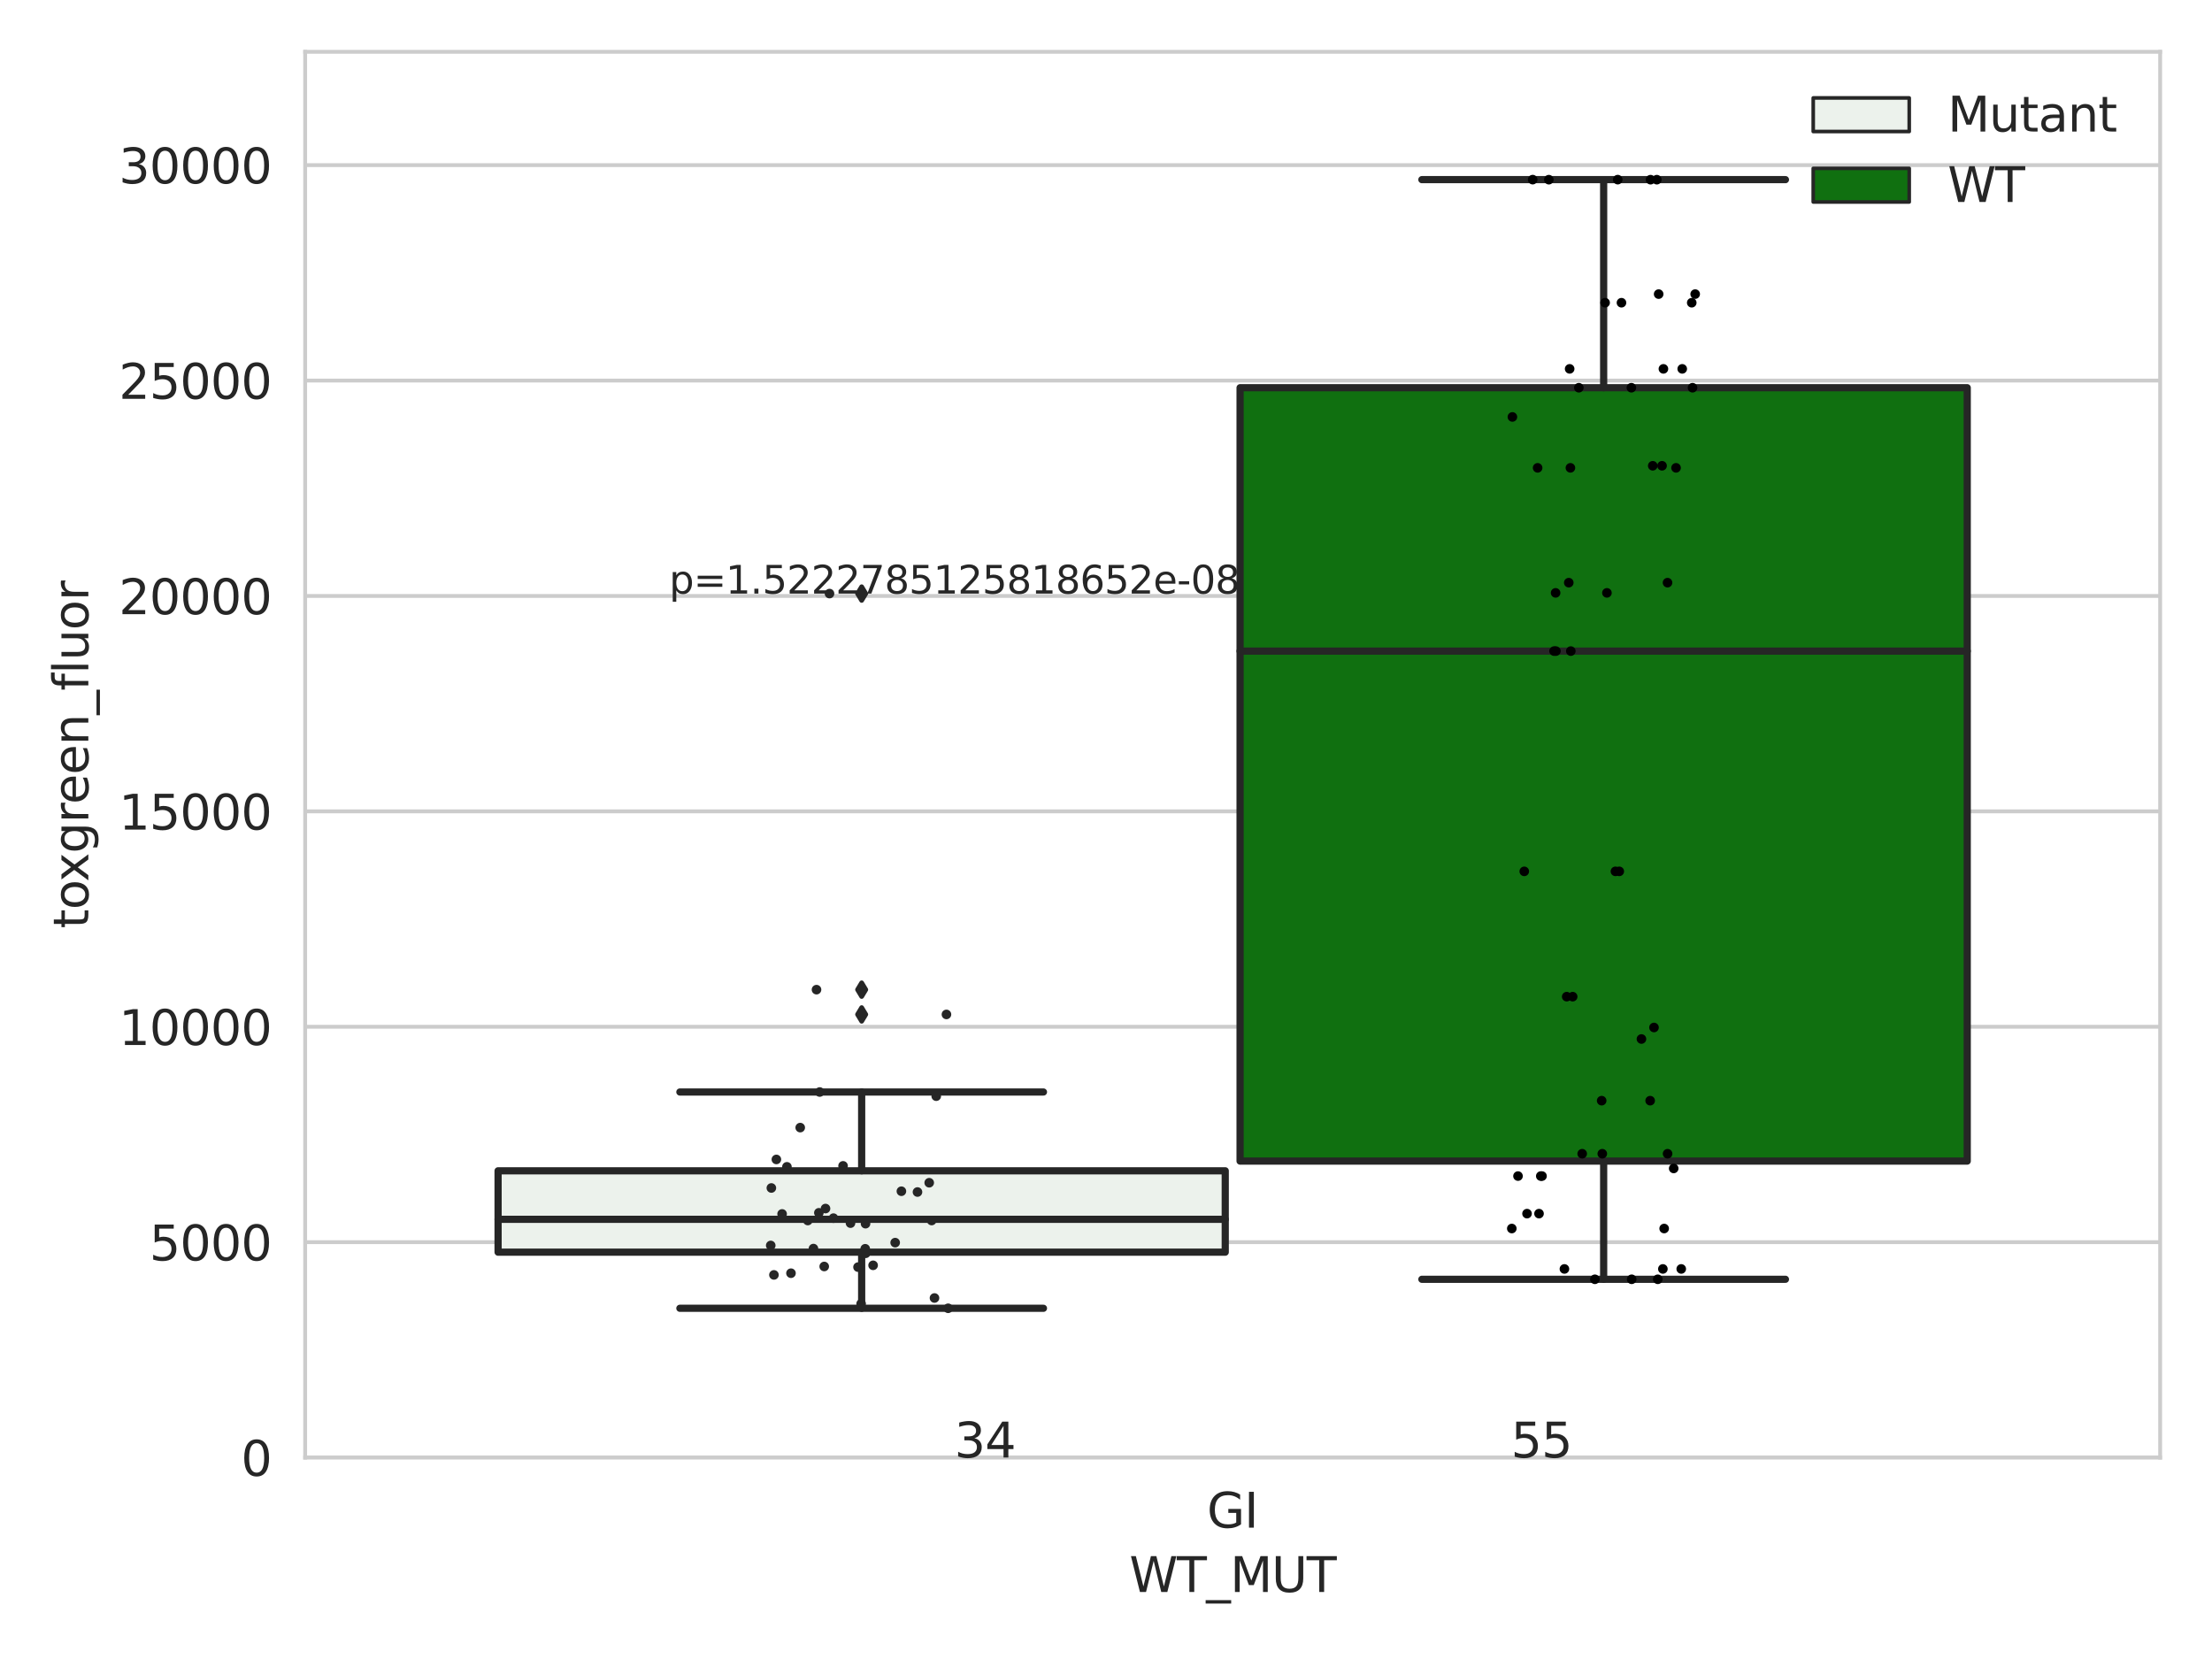 <?xml version="1.0" encoding="utf-8" standalone="no"?>
<!DOCTYPE svg PUBLIC "-//W3C//DTD SVG 1.1//EN"
  "http://www.w3.org/Graphics/SVG/1.1/DTD/svg11.dtd">
<svg xmlns:xlink="http://www.w3.org/1999/xlink" width="460.8pt" height="345.6pt" viewBox="0 0 460.8 345.6" xmlns="http://www.w3.org/2000/svg" version="1.1">
 <defs>
  <style type="text/css">*{stroke-linejoin: round; stroke-linecap: butt}</style>
 </defs>
 <g id="figure_1">
  <g id="patch_1">
   <path d="M 0 345.6 
L 460.8 345.6 
L 460.8 0 
L 0 0 
z
" style="fill: #ffffff"/>
  </g>
  <g id="axes_1">
   <g id="patch_2">
    <path d="M 63.571 303.64 
L 450 303.64 
L 450 10.8 
L 63.571 10.8 
z
" style="fill: #ffffff"/>
   </g>
   <g id="matplotlib.axis_1">
    <g id="xtick_1">
     <g id="text_1">
      <!-- GI -->
      <g style="fill: #262626" transform="translate(251.436 318.238)scale(0.1 -0.1)">
       <defs>
        <path id="DejaVuSans-47" d="M 3809 666 
L 3809 1919 
L 2778 1919 
L 2778 2438 
L 4434 2438 
L 4434 434 
Q 4069 175 3628 42 
Q 3188 -91 2688 -91 
Q 1594 -91 976 548 
Q 359 1188 359 2328 
Q 359 3472 976 4111 
Q 1594 4750 2688 4750 
Q 3144 4750 3555 4637 
Q 3966 4525 4313 4306 
L 4313 3634 
Q 3963 3931 3569 4081 
Q 3175 4231 2741 4231 
Q 1884 4231 1454 3753 
Q 1025 3275 1025 2328 
Q 1025 1384 1454 906 
Q 1884 428 2741 428 
Q 3075 428 3337 486 
Q 3600 544 3809 666 
z
" transform="scale(0.016)"/>
        <path id="DejaVuSans-49" d="M 628 4666 
L 1259 4666 
L 1259 0 
L 628 0 
L 628 4666 
z
" transform="scale(0.016)"/>
       </defs>
       <use xlink:href="#DejaVuSans-47"/>
       <use xlink:href="#DejaVuSans-49" x="77.49"/>
      </g>
     </g>
    </g>
    <g id="text_2">
     <!-- WT_MUT -->
     <g style="fill: #262626" transform="translate(235.261 331.638)scale(0.1 -0.1)">
      <defs>
       <path id="DejaVuSans-57" d="M 213 4666 
L 850 4666 
L 1831 722 
L 2809 4666 
L 3519 4666 
L 4500 722 
L 5478 4666 
L 6119 4666 
L 4947 0 
L 4153 0 
L 3169 4050 
L 2175 0 
L 1381 0 
L 213 4666 
z
" transform="scale(0.016)"/>
       <path id="DejaVuSans-54" d="M -19 4666 
L 3928 4666 
L 3928 4134 
L 2272 4134 
L 2272 0 
L 1638 0 
L 1638 4134 
L -19 4134 
L -19 4666 
z
" transform="scale(0.016)"/>
       <path id="DejaVuSans-5f" d="M 3263 -1063 
L 3263 -1509 
L -63 -1509 
L -63 -1063 
L 3263 -1063 
z
" transform="scale(0.016)"/>
       <path id="DejaVuSans-4d" d="M 628 4666 
L 1569 4666 
L 2759 1491 
L 3956 4666 
L 4897 4666 
L 4897 0 
L 4281 0 
L 4281 4097 
L 3078 897 
L 2444 897 
L 1241 4097 
L 1241 0 
L 628 0 
L 628 4666 
z
" transform="scale(0.016)"/>
       <path id="DejaVuSans-55" d="M 556 4666 
L 1191 4666 
L 1191 1831 
Q 1191 1081 1462 751 
Q 1734 422 2344 422 
Q 2950 422 3222 751 
Q 3494 1081 3494 1831 
L 3494 4666 
L 4128 4666 
L 4128 1753 
Q 4128 841 3676 375 
Q 3225 -91 2344 -91 
Q 1459 -91 1007 375 
Q 556 841 556 1753 
L 556 4666 
z
" transform="scale(0.016)"/>
      </defs>
      <use xlink:href="#DejaVuSans-57"/>
      <use xlink:href="#DejaVuSans-54" x="98.877"/>
      <use xlink:href="#DejaVuSans-5f" x="159.961"/>
      <use xlink:href="#DejaVuSans-4d" x="209.961"/>
      <use xlink:href="#DejaVuSans-55" x="296.24"/>
      <use xlink:href="#DejaVuSans-54" x="369.434"/>
     </g>
    </g>
   </g>
   <g id="matplotlib.axis_2">
    <g id="ytick_1">
     <g id="line2d_1">
      <path d="M 63.571 303.64 
L 450 303.64 
" clip-path="url(#pf12d67ae99)" style="fill: none; stroke: #cccccc; stroke-width: 0.8; stroke-linecap: round"/>
     </g>
     <g id="text_3">
      <!-- 0 -->
      <g style="fill: #262626" transform="translate(50.209 307.439)scale(0.1 -0.1)">
       <defs>
        <path id="DejaVuSans-30" d="M 2034 4250 
Q 1547 4250 1301 3770 
Q 1056 3291 1056 2328 
Q 1056 1369 1301 889 
Q 1547 409 2034 409 
Q 2525 409 2770 889 
Q 3016 1369 3016 2328 
Q 3016 3291 2770 3770 
Q 2525 4250 2034 4250 
z
M 2034 4750 
Q 2819 4750 3233 4129 
Q 3647 3509 3647 2328 
Q 3647 1150 3233 529 
Q 2819 -91 2034 -91 
Q 1250 -91 836 529 
Q 422 1150 422 2328 
Q 422 3509 836 4129 
Q 1250 4750 2034 4750 
z
" transform="scale(0.016)"/>
       </defs>
       <use xlink:href="#DejaVuSans-30"/>
      </g>
     </g>
    </g>
    <g id="ytick_2">
     <g id="line2d_2">
      <path d="M 63.571 258.767 
L 450 258.767 
" clip-path="url(#pf12d67ae99)" style="fill: none; stroke: #cccccc; stroke-width: 0.8; stroke-linecap: round"/>
     </g>
     <g id="text_4">
      <!-- 5000 -->
      <g style="fill: #262626" transform="translate(31.121 262.566)scale(0.1 -0.1)">
       <defs>
        <path id="DejaVuSans-35" d="M 691 4666 
L 3169 4666 
L 3169 4134 
L 1269 4134 
L 1269 2991 
Q 1406 3038 1543 3061 
Q 1681 3084 1819 3084 
Q 2600 3084 3056 2656 
Q 3513 2228 3513 1497 
Q 3513 744 3044 326 
Q 2575 -91 1722 -91 
Q 1428 -91 1123 -41 
Q 819 9 494 109 
L 494 744 
Q 775 591 1075 516 
Q 1375 441 1709 441 
Q 2250 441 2565 725 
Q 2881 1009 2881 1497 
Q 2881 1984 2565 2268 
Q 2250 2553 1709 2553 
Q 1456 2553 1204 2497 
Q 953 2441 691 2322 
L 691 4666 
z
" transform="scale(0.016)"/>
       </defs>
       <use xlink:href="#DejaVuSans-35"/>
       <use xlink:href="#DejaVuSans-30" x="63.623"/>
       <use xlink:href="#DejaVuSans-30" x="127.246"/>
       <use xlink:href="#DejaVuSans-30" x="190.869"/>
      </g>
     </g>
    </g>
    <g id="ytick_3">
     <g id="line2d_3">
      <path d="M 63.571 213.894 
L 450 213.894 
" clip-path="url(#pf12d67ae99)" style="fill: none; stroke: #cccccc; stroke-width: 0.8; stroke-linecap: round"/>
     </g>
     <g id="text_5">
      <!-- 10000 -->
      <g style="fill: #262626" transform="translate(24.759 217.694)scale(0.1 -0.1)">
       <defs>
        <path id="DejaVuSans-31" d="M 794 531 
L 1825 531 
L 1825 4091 
L 703 3866 
L 703 4441 
L 1819 4666 
L 2450 4666 
L 2450 531 
L 3481 531 
L 3481 0 
L 794 0 
L 794 531 
z
" transform="scale(0.016)"/>
       </defs>
       <use xlink:href="#DejaVuSans-31"/>
       <use xlink:href="#DejaVuSans-30" x="63.623"/>
       <use xlink:href="#DejaVuSans-30" x="127.246"/>
       <use xlink:href="#DejaVuSans-30" x="190.869"/>
       <use xlink:href="#DejaVuSans-30" x="254.492"/>
      </g>
     </g>
    </g>
    <g id="ytick_4">
     <g id="line2d_4">
      <path d="M 63.571 169.021 
L 450 169.021 
" clip-path="url(#pf12d67ae99)" style="fill: none; stroke: #cccccc; stroke-width: 0.8; stroke-linecap: round"/>
     </g>
     <g id="text_6">
      <!-- 15000 -->
      <g style="fill: #262626" transform="translate(24.759 172.821)scale(0.1 -0.1)">
       <use xlink:href="#DejaVuSans-31"/>
       <use xlink:href="#DejaVuSans-35" x="63.623"/>
       <use xlink:href="#DejaVuSans-30" x="127.246"/>
       <use xlink:href="#DejaVuSans-30" x="190.869"/>
       <use xlink:href="#DejaVuSans-30" x="254.492"/>
      </g>
     </g>
    </g>
    <g id="ytick_5">
     <g id="line2d_5">
      <path d="M 63.571 124.149 
L 450 124.149 
" clip-path="url(#pf12d67ae99)" style="fill: none; stroke: #cccccc; stroke-width: 0.8; stroke-linecap: round"/>
     </g>
     <g id="text_7">
      <!-- 20000 -->
      <g style="fill: #262626" transform="translate(24.759 127.948)scale(0.1 -0.1)">
       <defs>
        <path id="DejaVuSans-32" d="M 1228 531 
L 3431 531 
L 3431 0 
L 469 0 
L 469 531 
Q 828 903 1448 1529 
Q 2069 2156 2228 2338 
Q 2531 2678 2651 2914 
Q 2772 3150 2772 3378 
Q 2772 3750 2511 3984 
Q 2250 4219 1831 4219 
Q 1534 4219 1204 4116 
Q 875 4013 500 3803 
L 500 4441 
Q 881 4594 1212 4672 
Q 1544 4750 1819 4750 
Q 2544 4750 2975 4387 
Q 3406 4025 3406 3419 
Q 3406 3131 3298 2873 
Q 3191 2616 2906 2266 
Q 2828 2175 2409 1742 
Q 1991 1309 1228 531 
z
" transform="scale(0.016)"/>
       </defs>
       <use xlink:href="#DejaVuSans-32"/>
       <use xlink:href="#DejaVuSans-30" x="63.623"/>
       <use xlink:href="#DejaVuSans-30" x="127.246"/>
       <use xlink:href="#DejaVuSans-30" x="190.869"/>
       <use xlink:href="#DejaVuSans-30" x="254.492"/>
      </g>
     </g>
    </g>
    <g id="ytick_6">
     <g id="line2d_6">
      <path d="M 63.571 79.276 
L 450 79.276 
" clip-path="url(#pf12d67ae99)" style="fill: none; stroke: #cccccc; stroke-width: 0.8; stroke-linecap: round"/>
     </g>
     <g id="text_8">
      <!-- 25000 -->
      <g style="fill: #262626" transform="translate(24.759 83.075)scale(0.1 -0.1)">
       <use xlink:href="#DejaVuSans-32"/>
       <use xlink:href="#DejaVuSans-35" x="63.623"/>
       <use xlink:href="#DejaVuSans-30" x="127.246"/>
       <use xlink:href="#DejaVuSans-30" x="190.869"/>
       <use xlink:href="#DejaVuSans-30" x="254.492"/>
      </g>
     </g>
    </g>
    <g id="ytick_7">
     <g id="line2d_7">
      <path d="M 63.571 34.403 
L 450 34.403 
" clip-path="url(#pf12d67ae99)" style="fill: none; stroke: #cccccc; stroke-width: 0.8; stroke-linecap: round"/>
     </g>
     <g id="text_9">
      <!-- 30000 -->
      <g style="fill: #262626" transform="translate(24.759 38.202)scale(0.1 -0.1)">
       <defs>
        <path id="DejaVuSans-33" d="M 2597 2516 
Q 3050 2419 3304 2112 
Q 3559 1806 3559 1356 
Q 3559 666 3084 287 
Q 2609 -91 1734 -91 
Q 1441 -91 1130 -33 
Q 819 25 488 141 
L 488 750 
Q 750 597 1062 519 
Q 1375 441 1716 441 
Q 2309 441 2620 675 
Q 2931 909 2931 1356 
Q 2931 1769 2642 2001 
Q 2353 2234 1838 2234 
L 1294 2234 
L 1294 2753 
L 1863 2753 
Q 2328 2753 2575 2939 
Q 2822 3125 2822 3475 
Q 2822 3834 2567 4026 
Q 2313 4219 1838 4219 
Q 1578 4219 1281 4162 
Q 984 4106 628 3988 
L 628 4550 
Q 988 4650 1302 4700 
Q 1616 4750 1894 4750 
Q 2613 4750 3031 4423 
Q 3450 4097 3450 3541 
Q 3450 3153 3228 2886 
Q 3006 2619 2597 2516 
z
" transform="scale(0.016)"/>
       </defs>
       <use xlink:href="#DejaVuSans-33"/>
       <use xlink:href="#DejaVuSans-30" x="63.623"/>
       <use xlink:href="#DejaVuSans-30" x="127.246"/>
       <use xlink:href="#DejaVuSans-30" x="190.869"/>
       <use xlink:href="#DejaVuSans-30" x="254.492"/>
      </g>
     </g>
    </g>
    <g id="text_10">
     <!-- toxgreen_fluor -->
     <g style="fill: #262626" transform="translate(18.401 193.415)rotate(-90)scale(0.1 -0.1)">
      <defs>
       <path id="DejaVuSans-74" d="M 1172 4494 
L 1172 3500 
L 2356 3500 
L 2356 3053 
L 1172 3053 
L 1172 1153 
Q 1172 725 1289 603 
Q 1406 481 1766 481 
L 2356 481 
L 2356 0 
L 1766 0 
Q 1100 0 847 248 
Q 594 497 594 1153 
L 594 3053 
L 172 3053 
L 172 3500 
L 594 3500 
L 594 4494 
L 1172 4494 
z
" transform="scale(0.016)"/>
       <path id="DejaVuSans-6f" d="M 1959 3097 
Q 1497 3097 1228 2736 
Q 959 2375 959 1747 
Q 959 1119 1226 758 
Q 1494 397 1959 397 
Q 2419 397 2687 759 
Q 2956 1122 2956 1747 
Q 2956 2369 2687 2733 
Q 2419 3097 1959 3097 
z
M 1959 3584 
Q 2709 3584 3137 3096 
Q 3566 2609 3566 1747 
Q 3566 888 3137 398 
Q 2709 -91 1959 -91 
Q 1206 -91 779 398 
Q 353 888 353 1747 
Q 353 2609 779 3096 
Q 1206 3584 1959 3584 
z
" transform="scale(0.016)"/>
       <path id="DejaVuSans-78" d="M 3513 3500 
L 2247 1797 
L 3578 0 
L 2900 0 
L 1881 1375 
L 863 0 
L 184 0 
L 1544 1831 
L 300 3500 
L 978 3500 
L 1906 2253 
L 2834 3500 
L 3513 3500 
z
" transform="scale(0.016)"/>
       <path id="DejaVuSans-67" d="M 2906 1791 
Q 2906 2416 2648 2759 
Q 2391 3103 1925 3103 
Q 1463 3103 1205 2759 
Q 947 2416 947 1791 
Q 947 1169 1205 825 
Q 1463 481 1925 481 
Q 2391 481 2648 825 
Q 2906 1169 2906 1791 
z
M 3481 434 
Q 3481 -459 3084 -895 
Q 2688 -1331 1869 -1331 
Q 1566 -1331 1297 -1286 
Q 1028 -1241 775 -1147 
L 775 -588 
Q 1028 -725 1275 -790 
Q 1522 -856 1778 -856 
Q 2344 -856 2625 -561 
Q 2906 -266 2906 331 
L 2906 616 
Q 2728 306 2450 153 
Q 2172 0 1784 0 
Q 1141 0 747 490 
Q 353 981 353 1791 
Q 353 2603 747 3093 
Q 1141 3584 1784 3584 
Q 2172 3584 2450 3431 
Q 2728 3278 2906 2969 
L 2906 3500 
L 3481 3500 
L 3481 434 
z
" transform="scale(0.016)"/>
       <path id="DejaVuSans-72" d="M 2631 2963 
Q 2534 3019 2420 3045 
Q 2306 3072 2169 3072 
Q 1681 3072 1420 2755 
Q 1159 2438 1159 1844 
L 1159 0 
L 581 0 
L 581 3500 
L 1159 3500 
L 1159 2956 
Q 1341 3275 1631 3429 
Q 1922 3584 2338 3584 
Q 2397 3584 2469 3576 
Q 2541 3569 2628 3553 
L 2631 2963 
z
" transform="scale(0.016)"/>
       <path id="DejaVuSans-65" d="M 3597 1894 
L 3597 1613 
L 953 1613 
Q 991 1019 1311 708 
Q 1631 397 2203 397 
Q 2534 397 2845 478 
Q 3156 559 3463 722 
L 3463 178 
Q 3153 47 2828 -22 
Q 2503 -91 2169 -91 
Q 1331 -91 842 396 
Q 353 884 353 1716 
Q 353 2575 817 3079 
Q 1281 3584 2069 3584 
Q 2775 3584 3186 3129 
Q 3597 2675 3597 1894 
z
M 3022 2063 
Q 3016 2534 2758 2815 
Q 2500 3097 2075 3097 
Q 1594 3097 1305 2825 
Q 1016 2553 972 2059 
L 3022 2063 
z
" transform="scale(0.016)"/>
       <path id="DejaVuSans-6e" d="M 3513 2113 
L 3513 0 
L 2938 0 
L 2938 2094 
Q 2938 2591 2744 2837 
Q 2550 3084 2163 3084 
Q 1697 3084 1428 2787 
Q 1159 2491 1159 1978 
L 1159 0 
L 581 0 
L 581 3500 
L 1159 3500 
L 1159 2956 
Q 1366 3272 1645 3428 
Q 1925 3584 2291 3584 
Q 2894 3584 3203 3211 
Q 3513 2838 3513 2113 
z
" transform="scale(0.016)"/>
       <path id="DejaVuSans-66" d="M 2375 4863 
L 2375 4384 
L 1825 4384 
Q 1516 4384 1395 4259 
Q 1275 4134 1275 3809 
L 1275 3500 
L 2222 3500 
L 2222 3053 
L 1275 3053 
L 1275 0 
L 697 0 
L 697 3053 
L 147 3053 
L 147 3500 
L 697 3500 
L 697 3744 
Q 697 4328 969 4595 
Q 1241 4863 1831 4863 
L 2375 4863 
z
" transform="scale(0.016)"/>
       <path id="DejaVuSans-6c" d="M 603 4863 
L 1178 4863 
L 1178 0 
L 603 0 
L 603 4863 
z
" transform="scale(0.016)"/>
       <path id="DejaVuSans-75" d="M 544 1381 
L 544 3500 
L 1119 3500 
L 1119 1403 
Q 1119 906 1312 657 
Q 1506 409 1894 409 
Q 2359 409 2629 706 
Q 2900 1003 2900 1516 
L 2900 3500 
L 3475 3500 
L 3475 0 
L 2900 0 
L 2900 538 
Q 2691 219 2414 64 
Q 2138 -91 1772 -91 
Q 1169 -91 856 284 
Q 544 659 544 1381 
z
M 1991 3584 
L 1991 3584 
z
" transform="scale(0.016)"/>
      </defs>
      <use xlink:href="#DejaVuSans-74"/>
      <use xlink:href="#DejaVuSans-6f" x="39.209"/>
      <use xlink:href="#DejaVuSans-78" x="97.266"/>
      <use xlink:href="#DejaVuSans-67" x="156.445"/>
      <use xlink:href="#DejaVuSans-72" x="219.922"/>
      <use xlink:href="#DejaVuSans-65" x="258.785"/>
      <use xlink:href="#DejaVuSans-65" x="320.309"/>
      <use xlink:href="#DejaVuSans-6e" x="381.832"/>
      <use xlink:href="#DejaVuSans-5f" x="445.211"/>
      <use xlink:href="#DejaVuSans-66" x="495.211"/>
      <use xlink:href="#DejaVuSans-6c" x="530.416"/>
      <use xlink:href="#DejaVuSans-75" x="558.199"/>
      <use xlink:href="#DejaVuSans-6f" x="621.578"/>
      <use xlink:href="#DejaVuSans-72" x="682.76"/>
     </g>
    </g>
   </g>
   <g id="patch_3">
    <path d="M 103.76 260.851 
L 255.24 260.851 
L 255.24 243.899 
L 103.76 243.899 
L 103.76 260.851 
z
" clip-path="url(#pf12d67ae99)" style="fill: #ecf2ec; stroke: #262626; stroke-width: 1.5; stroke-linejoin: miter"/>
   </g>
   <g id="patch_4">
    <path d="M 258.331 241.876 
L 409.811 241.876 
L 409.811 80.769 
L 258.331 80.769 
L 258.331 241.876 
z
" clip-path="url(#pf12d67ae99)" style="fill: #107010; stroke: #262626; stroke-width: 1.5; stroke-linejoin: miter"/>
   </g>
   <g id="patch_5">
    <path d="M 256.786 303.64 
L 256.786 303.64 
L 256.786 303.64 
L 256.786 303.64 
z
" clip-path="url(#pf12d67ae99)" style="fill: #ecf2ec; stroke: #262626; stroke-width: 0.75; stroke-linejoin: miter"/>
   </g>
   <g id="patch_6">
    <path d="M 256.786 303.64 
L 256.786 303.64 
L 256.786 303.64 
L 256.786 303.64 
z
" clip-path="url(#pf12d67ae99)" style="fill: #107010; stroke: #262626; stroke-width: 0.75; stroke-linejoin: miter"/>
   </g>
   <g id="PathCollection_1"/>
   <g id="PathCollection_2"/>
   <g id="line2d_8">
    <path d="M 179.5 260.851 
L 179.5 272.54 
" clip-path="url(#pf12d67ae99)" style="fill: none; stroke: #262626; stroke-width: 1.5; stroke-linecap: round"/>
   </g>
   <g id="line2d_9">
    <path d="M 179.5 243.899 
L 179.5 227.485 
" clip-path="url(#pf12d67ae99)" style="fill: none; stroke: #262626; stroke-width: 1.5; stroke-linecap: round"/>
   </g>
   <g id="line2d_10">
    <path d="M 141.63 272.54 
L 217.37 272.54 
" clip-path="url(#pf12d67ae99)" style="fill: none; stroke: #262626; stroke-width: 1.5; stroke-linecap: round"/>
   </g>
   <g id="line2d_11">
    <path d="M 141.63 227.485 
L 217.37 227.485 
" clip-path="url(#pf12d67ae99)" style="fill: none; stroke: #262626; stroke-width: 1.5; stroke-linecap: round"/>
   </g>
   <g id="line2d_12">
    <defs>
     <path id="m32edbcbb12" d="M -0 1.414 
L 0.849 0 
L 0 -1.414 
L -0.849 -0 
z
" style="stroke: #262626; stroke-linejoin: miter"/>
    </defs>
    <g clip-path="url(#pf12d67ae99)">
     <use xlink:href="#m32edbcbb12" x="179.5" y="211.324" style="fill: #262626; stroke: #262626; stroke-linejoin: miter"/>
     <use xlink:href="#m32edbcbb12" x="179.5" y="206.163" style="fill: #262626; stroke: #262626; stroke-linejoin: miter"/>
     <use xlink:href="#m32edbcbb12" x="179.5" y="123.654" style="fill: #262626; stroke: #262626; stroke-linejoin: miter"/>
    </g>
   </g>
   <g id="line2d_13">
    <path d="M 334.071 241.876 
L 334.071 266.499 
" clip-path="url(#pf12d67ae99)" style="fill: none; stroke: #262626; stroke-width: 1.5; stroke-linecap: round"/>
   </g>
   <g id="line2d_14">
    <path d="M 334.071 80.769 
L 334.071 37.422 
" clip-path="url(#pf12d67ae99)" style="fill: none; stroke: #262626; stroke-width: 1.5; stroke-linecap: round"/>
   </g>
   <g id="line2d_15">
    <path d="M 296.201 266.499 
L 371.941 266.499 
" clip-path="url(#pf12d67ae99)" style="fill: none; stroke: #262626; stroke-width: 1.5; stroke-linecap: round"/>
   </g>
   <g id="line2d_16">
    <path d="M 296.201 37.422 
L 371.941 37.422 
" clip-path="url(#pf12d67ae99)" style="fill: none; stroke: #262626; stroke-width: 1.5; stroke-linecap: round"/>
   </g>
   <g id="line2d_17"/>
   <g id="line2d_18">
    <path d="M 103.76 254.009 
L 255.24 254.009 
" clip-path="url(#pf12d67ae99)" style="fill: none; stroke: #262626; stroke-width: 1.5; stroke-linecap: round"/>
   </g>
   <g id="line2d_19">
    <path d="M 258.331 135.634 
L 409.811 135.634 
" clip-path="url(#pf12d67ae99)" style="fill: none; stroke: #262626; stroke-width: 1.5; stroke-linecap: round"/>
   </g>
   <g id="patch_7">
    <path d="M 63.571 303.64 
L 63.571 10.8 
" style="fill: none; stroke: #cccccc; stroke-width: 0.8; stroke-linejoin: miter; stroke-linecap: square"/>
   </g>
   <g id="patch_8">
    <path d="M 450 303.64 
L 450 10.8 
" style="fill: none; stroke: #cccccc; stroke-width: 0.8; stroke-linejoin: miter; stroke-linecap: square"/>
   </g>
   <g id="patch_9">
    <path d="M 63.571 303.64 
L 450 303.64 
" style="fill: none; stroke: #cccccc; stroke-width: 0.8; stroke-linejoin: miter; stroke-linecap: square"/>
   </g>
   <g id="patch_10">
    <path d="M 63.571 10.8 
L 450 10.8 
" style="fill: none; stroke: #cccccc; stroke-width: 0.8; stroke-linejoin: miter; stroke-linecap: square"/>
   </g>
   <g id="PathCollection_3">
    <defs>
     <path id="C0_0_d9dc7cf08a" d="M 0 1 
C 0.265 1 0.52 0.895 0.707 0.707 
C 0.895 0.52 1 0.265 1 -0 
C 1 -0.265 0.895 -0.52 0.707 -0.707 
C 0.52 -0.895 0.265 -1 0 -1 
C -0.265 -1 -0.52 -0.895 -0.707 -0.707 
C -0.895 -0.52 -1 -0.265 -1 0 
C -1 0.265 -0.895 0.52 -0.707 0.707 
C -0.52 0.895 -0.265 1 0 1 
z
"/>
    </defs>
    <g clip-path="url(#pf12d67ae99)">
     <use xlink:href="#C0_0_d9dc7cf08a" x="170.585" y="252.648" style="fill: #262626"/>
    </g>
    <g clip-path="url(#pf12d67ae99)">
     <use xlink:href="#C0_0_d9dc7cf08a" x="160.559" y="259.452" style="fill: #262626"/>
    </g>
    <g clip-path="url(#pf12d67ae99)">
     <use xlink:href="#C0_0_d9dc7cf08a" x="161.734" y="241.532" style="fill: #262626"/>
    </g>
    <g clip-path="url(#pf12d67ae99)">
     <use xlink:href="#C0_0_d9dc7cf08a" x="179.389" y="271.599" style="fill: #262626"/>
    </g>
    <g clip-path="url(#pf12d67ae99)">
     <use xlink:href="#C0_0_d9dc7cf08a" x="181.885" y="263.588" style="fill: #262626"/>
    </g>
    <g clip-path="url(#pf12d67ae99)">
     <use xlink:href="#C0_0_d9dc7cf08a" x="191.129" y="248.32" style="fill: #262626"/>
    </g>
    <g clip-path="url(#pf12d67ae99)">
     <use xlink:href="#C0_0_d9dc7cf08a" x="197.163" y="211.324" style="fill: #262626"/>
    </g>
    <g clip-path="url(#pf12d67ae99)">
     <use xlink:href="#C0_0_d9dc7cf08a" x="164.777" y="265.233" style="fill: #262626"/>
    </g>
    <g clip-path="url(#pf12d67ae99)">
     <use xlink:href="#C0_0_d9dc7cf08a" x="195.035" y="228.352" style="fill: #262626"/>
    </g>
    <g clip-path="url(#pf12d67ae99)">
     <use xlink:href="#C0_0_d9dc7cf08a" x="180.24" y="260.143" style="fill: #262626"/>
    </g>
    <g clip-path="url(#pf12d67ae99)">
     <use xlink:href="#C0_0_d9dc7cf08a" x="180.33" y="261.087" style="fill: #262626"/>
    </g>
    <g clip-path="url(#pf12d67ae99)">
     <use xlink:href="#C0_0_d9dc7cf08a" x="168.281" y="254.257" style="fill: #262626"/>
    </g>
    <g clip-path="url(#pf12d67ae99)">
     <use xlink:href="#C0_0_d9dc7cf08a" x="166.701" y="234.9" style="fill: #262626"/>
    </g>
    <g clip-path="url(#pf12d67ae99)">
     <use xlink:href="#C0_0_d9dc7cf08a" x="161.226" y="265.585" style="fill: #262626"/>
    </g>
    <g clip-path="url(#pf12d67ae99)">
     <use xlink:href="#C0_0_d9dc7cf08a" x="194.08" y="254.255" style="fill: #262626"/>
    </g>
    <g clip-path="url(#pf12d67ae99)">
     <use xlink:href="#C0_0_d9dc7cf08a" x="180.307" y="254.915" style="fill: #262626"/>
    </g>
    <g clip-path="url(#pf12d67ae99)">
     <use xlink:href="#C0_0_d9dc7cf08a" x="163.932" y="243.07" style="fill: #262626"/>
    </g>
    <g clip-path="url(#pf12d67ae99)">
     <use xlink:href="#C0_0_d9dc7cf08a" x="175.626" y="242.869" style="fill: #262626"/>
    </g>
    <g clip-path="url(#pf12d67ae99)">
     <use xlink:href="#C0_0_d9dc7cf08a" x="194.672" y="270.396" style="fill: #262626"/>
    </g>
    <g clip-path="url(#pf12d67ae99)">
     <use xlink:href="#C0_0_d9dc7cf08a" x="170.094" y="206.163" style="fill: #262626"/>
    </g>
    <g clip-path="url(#pf12d67ae99)">
     <use xlink:href="#C0_0_d9dc7cf08a" x="162.927" y="252.885" style="fill: #262626"/>
    </g>
    <g clip-path="url(#pf12d67ae99)">
     <use xlink:href="#C0_0_d9dc7cf08a" x="193.572" y="246.385" style="fill: #262626"/>
    </g>
    <g clip-path="url(#pf12d67ae99)">
     <use xlink:href="#C0_0_d9dc7cf08a" x="186.481" y="258.863" style="fill: #262626"/>
    </g>
    <g clip-path="url(#pf12d67ae99)">
     <use xlink:href="#C0_0_d9dc7cf08a" x="171.969" y="251.763" style="fill: #262626"/>
    </g>
    <g clip-path="url(#pf12d67ae99)">
     <use xlink:href="#C0_0_d9dc7cf08a" x="169.456" y="260.102" style="fill: #262626"/>
    </g>
    <g clip-path="url(#pf12d67ae99)">
     <use xlink:href="#C0_0_d9dc7cf08a" x="173.627" y="253.763" style="fill: #262626"/>
    </g>
    <g clip-path="url(#pf12d67ae99)">
     <use xlink:href="#C0_0_d9dc7cf08a" x="171.701" y="263.831" style="fill: #262626"/>
    </g>
    <g clip-path="url(#pf12d67ae99)">
     <use xlink:href="#C0_0_d9dc7cf08a" x="170.759" y="227.485" style="fill: #262626"/>
    </g>
    <g clip-path="url(#pf12d67ae99)">
     <use xlink:href="#C0_0_d9dc7cf08a" x="178.742" y="263.963" style="fill: #262626"/>
    </g>
    <g clip-path="url(#pf12d67ae99)">
     <use xlink:href="#C0_0_d9dc7cf08a" x="172.801" y="123.654" style="fill: #262626"/>
    </g>
    <g clip-path="url(#pf12d67ae99)">
     <use xlink:href="#C0_0_d9dc7cf08a" x="187.778" y="248.155" style="fill: #262626"/>
    </g>
    <g clip-path="url(#pf12d67ae99)">
     <use xlink:href="#C0_0_d9dc7cf08a" x="197.517" y="272.54" style="fill: #262626"/>
    </g>
    <g clip-path="url(#pf12d67ae99)">
     <use xlink:href="#C0_0_d9dc7cf08a" x="160.689" y="247.477" style="fill: #262626"/>
    </g>
    <g clip-path="url(#pf12d67ae99)">
     <use xlink:href="#C0_0_d9dc7cf08a" x="177.177" y="254.801" style="fill: #262626"/>
    </g>
   </g>
   <g id="PathCollection_4">
    <defs>
     <path id="C1_0_4abb954e3b" d="M 0 1 
C 0.265 1 0.52 0.895 0.707 0.707 
C 0.895 0.52 1 0.265 1 -0 
C 1 -0.265 0.895 -0.52 0.707 -0.707 
C 0.52 -0.895 0.265 -1 0 -1 
C -0.265 -1 -0.52 -0.895 -0.707 -0.707 
C -0.895 -0.52 -1 -0.265 -1 0 
C -1 0.265 -0.895 0.52 -0.707 0.707 
C -0.52 0.895 -0.265 1 0 1 
z
"/>
    </defs>
    <g clip-path="url(#pf12d67ae99)">
     <use xlink:href="#C1_0_4abb954e3b" x="316.228" y="244.997"/>
    </g>
    <g clip-path="url(#pf12d67ae99)">
     <use xlink:href="#C1_0_4abb954e3b" x="329.599" y="240.344"/>
    </g>
    <g clip-path="url(#pf12d67ae99)">
     <use xlink:href="#C1_0_4abb954e3b" x="346.52" y="76.841"/>
    </g>
    <g clip-path="url(#pf12d67ae99)">
     <use xlink:href="#C1_0_4abb954e3b" x="352.587" y="80.769"/>
    </g>
    <g clip-path="url(#pf12d67ae99)">
     <use xlink:href="#C1_0_4abb954e3b" x="349.152" y="97.46"/>
    </g>
    <g clip-path="url(#pf12d67ae99)">
     <use xlink:href="#C1_0_4abb954e3b" x="339.909" y="266.499"/>
    </g>
    <g clip-path="url(#pf12d67ae99)">
     <use xlink:href="#C1_0_4abb954e3b" x="339.849" y="80.769"/>
    </g>
    <g clip-path="url(#pf12d67ae99)">
     <use xlink:href="#C1_0_4abb954e3b" x="320.606" y="252.822"/>
    </g>
    <g clip-path="url(#pf12d67ae99)">
     <use xlink:href="#C1_0_4abb954e3b" x="324.062" y="123.506"/>
    </g>
    <g clip-path="url(#pf12d67ae99)">
     <use xlink:href="#C1_0_4abb954e3b" x="352.42" y="63.063"/>
    </g>
    <g clip-path="url(#pf12d67ae99)">
     <use xlink:href="#C1_0_4abb954e3b" x="328.901" y="80.769"/>
    </g>
    <g clip-path="url(#pf12d67ae99)">
     <use xlink:href="#C1_0_4abb954e3b" x="353.137" y="61.267"/>
    </g>
    <g clip-path="url(#pf12d67ae99)">
     <use xlink:href="#C1_0_4abb954e3b" x="319.286" y="37.422"/>
    </g>
    <g clip-path="url(#pf12d67ae99)">
     <use xlink:href="#C1_0_4abb954e3b" x="315.062" y="86.857"/>
    </g>
    <g clip-path="url(#pf12d67ae99)">
     <use xlink:href="#C1_0_4abb954e3b" x="343.757" y="229.291"/>
    </g>
    <g clip-path="url(#pf12d67ae99)">
     <use xlink:href="#C1_0_4abb954e3b" x="346.407" y="264.343"/>
    </g>
    <g clip-path="url(#pf12d67ae99)">
     <use xlink:href="#C1_0_4abb954e3b" x="350.233" y="264.343"/>
    </g>
    <g clip-path="url(#pf12d67ae99)">
     <use xlink:href="#C1_0_4abb954e3b" x="320.315" y="97.46"/>
    </g>
    <g clip-path="url(#pf12d67ae99)">
     <use xlink:href="#C1_0_4abb954e3b" x="326.987" y="76.841"/>
    </g>
    <g clip-path="url(#pf12d67ae99)">
     <use xlink:href="#C1_0_4abb954e3b" x="327.229" y="135.634"/>
    </g>
    <g clip-path="url(#pf12d67ae99)">
     <use xlink:href="#C1_0_4abb954e3b" x="348.661" y="243.407"/>
    </g>
    <g clip-path="url(#pf12d67ae99)">
     <use xlink:href="#C1_0_4abb954e3b" x="327.146" y="97.46"/>
    </g>
    <g clip-path="url(#pf12d67ae99)">
     <use xlink:href="#C1_0_4abb954e3b" x="318.109" y="252.822"/>
    </g>
    <g clip-path="url(#pf12d67ae99)">
     <use xlink:href="#C1_0_4abb954e3b" x="344.559" y="214.044"/>
    </g>
    <g clip-path="url(#pf12d67ae99)">
     <use xlink:href="#C1_0_4abb954e3b" x="320.975" y="244.997"/>
    </g>
    <g clip-path="url(#pf12d67ae99)">
     <use xlink:href="#C1_0_4abb954e3b" x="337.782" y="63.063"/>
    </g>
    <g clip-path="url(#pf12d67ae99)">
     <use xlink:href="#C1_0_4abb954e3b" x="337.001" y="37.422"/>
    </g>
    <g clip-path="url(#pf12d67ae99)">
     <use xlink:href="#C1_0_4abb954e3b" x="326.804" y="121.38"/>
    </g>
    <g clip-path="url(#pf12d67ae99)">
     <use xlink:href="#C1_0_4abb954e3b" x="337.324" y="181.52"/>
    </g>
    <g clip-path="url(#pf12d67ae99)">
     <use xlink:href="#C1_0_4abb954e3b" x="327.617" y="207.623"/>
    </g>
    <g clip-path="url(#pf12d67ae99)">
     <use xlink:href="#C1_0_4abb954e3b" x="341.943" y="216.445"/>
    </g>
    <g clip-path="url(#pf12d67ae99)">
     <use xlink:href="#C1_0_4abb954e3b" x="350.439" y="76.841"/>
    </g>
    <g clip-path="url(#pf12d67ae99)">
     <use xlink:href="#C1_0_4abb954e3b" x="345.529" y="61.267"/>
    </g>
    <g clip-path="url(#pf12d67ae99)">
     <use xlink:href="#C1_0_4abb954e3b" x="343.838" y="37.432"/>
    </g>
    <g clip-path="url(#pf12d67ae99)">
     <use xlink:href="#C1_0_4abb954e3b" x="322.651" y="37.432"/>
    </g>
    <g clip-path="url(#pf12d67ae99)">
     <use xlink:href="#C1_0_4abb954e3b" x="325.898" y="264.343"/>
    </g>
    <g clip-path="url(#pf12d67ae99)">
     <use xlink:href="#C1_0_4abb954e3b" x="314.937" y="255.924"/>
    </g>
    <g clip-path="url(#pf12d67ae99)">
     <use xlink:href="#C1_0_4abb954e3b" x="333.656" y="229.291"/>
    </g>
    <g clip-path="url(#pf12d67ae99)">
     <use xlink:href="#C1_0_4abb954e3b" x="346.236" y="97.029"/>
    </g>
    <g clip-path="url(#pf12d67ae99)">
     <use xlink:href="#C1_0_4abb954e3b" x="332.245" y="266.499"/>
    </g>
    <g clip-path="url(#pf12d67ae99)">
     <use xlink:href="#C1_0_4abb954e3b" x="333.787" y="240.344"/>
    </g>
    <g clip-path="url(#pf12d67ae99)">
     <use xlink:href="#C1_0_4abb954e3b" x="326.375" y="207.623"/>
    </g>
    <g clip-path="url(#pf12d67ae99)">
     <use xlink:href="#C1_0_4abb954e3b" x="346.676" y="255.924"/>
    </g>
    <g clip-path="url(#pf12d67ae99)">
     <use xlink:href="#C1_0_4abb954e3b" x="323.744" y="135.634"/>
    </g>
    <g clip-path="url(#pf12d67ae99)">
     <use xlink:href="#C1_0_4abb954e3b" x="347.388" y="240.344"/>
    </g>
    <g clip-path="url(#pf12d67ae99)">
     <use xlink:href="#C1_0_4abb954e3b" x="317.533" y="181.52"/>
    </g>
    <g clip-path="url(#pf12d67ae99)">
     <use xlink:href="#C1_0_4abb954e3b" x="345.344" y="266.499"/>
    </g>
    <g clip-path="url(#pf12d67ae99)">
     <use xlink:href="#C1_0_4abb954e3b" x="345.146" y="37.432"/>
    </g>
    <g clip-path="url(#pf12d67ae99)">
     <use xlink:href="#C1_0_4abb954e3b" x="344.298" y="97.029"/>
    </g>
    <g clip-path="url(#pf12d67ae99)">
     <use xlink:href="#C1_0_4abb954e3b" x="321.228" y="244.997"/>
    </g>
    <g clip-path="url(#pf12d67ae99)">
     <use xlink:href="#C1_0_4abb954e3b" x="334.753" y="123.506"/>
    </g>
    <g clip-path="url(#pf12d67ae99)">
     <use xlink:href="#C1_0_4abb954e3b" x="336.525" y="181.52"/>
    </g>
    <g clip-path="url(#pf12d67ae99)">
     <use xlink:href="#C1_0_4abb954e3b" x="347.377" y="121.38"/>
    </g>
    <g clip-path="url(#pf12d67ae99)">
     <use xlink:href="#C1_0_4abb954e3b" x="324.126" y="135.634"/>
    </g>
    <g clip-path="url(#pf12d67ae99)">
     <use xlink:href="#C1_0_4abb954e3b" x="334.374" y="63.063"/>
    </g>
   </g>
   <g id="text_11">
    <!-- 34 -->
    <g style="fill: #262626" transform="translate(198.821 303.625)scale(0.1 -0.1)">
     <defs>
      <path id="DejaVuSans-34" d="M 2419 4116 
L 825 1625 
L 2419 1625 
L 2419 4116 
z
M 2253 4666 
L 3047 4666 
L 3047 1625 
L 3713 1625 
L 3713 1100 
L 3047 1100 
L 3047 0 
L 2419 0 
L 2419 1100 
L 313 1100 
L 313 1709 
L 2253 4666 
z
" transform="scale(0.016)"/>
     </defs>
     <use xlink:href="#DejaVuSans-33"/>
     <use xlink:href="#DejaVuSans-34" x="63.623"/>
    </g>
   </g>
   <g id="text_12">
    <!-- p=1.5222785125818652e-08 -->
    <g style="fill: #262626" transform="translate(139.399 123.653)scale(0.08 -0.08)">
     <defs>
      <path id="DejaVuSans-70" d="M 1159 525 
L 1159 -1331 
L 581 -1331 
L 581 3500 
L 1159 3500 
L 1159 2969 
Q 1341 3281 1617 3432 
Q 1894 3584 2278 3584 
Q 2916 3584 3314 3078 
Q 3713 2572 3713 1747 
Q 3713 922 3314 415 
Q 2916 -91 2278 -91 
Q 1894 -91 1617 61 
Q 1341 213 1159 525 
z
M 3116 1747 
Q 3116 2381 2855 2742 
Q 2594 3103 2138 3103 
Q 1681 3103 1420 2742 
Q 1159 2381 1159 1747 
Q 1159 1113 1420 752 
Q 1681 391 2138 391 
Q 2594 391 2855 752 
Q 3116 1113 3116 1747 
z
" transform="scale(0.016)"/>
      <path id="DejaVuSans-3d" d="M 678 2906 
L 4684 2906 
L 4684 2381 
L 678 2381 
L 678 2906 
z
M 678 1631 
L 4684 1631 
L 4684 1100 
L 678 1100 
L 678 1631 
z
" transform="scale(0.016)"/>
      <path id="DejaVuSans-2e" d="M 684 794 
L 1344 794 
L 1344 0 
L 684 0 
L 684 794 
z
" transform="scale(0.016)"/>
      <path id="DejaVuSans-37" d="M 525 4666 
L 3525 4666 
L 3525 4397 
L 1831 0 
L 1172 0 
L 2766 4134 
L 525 4134 
L 525 4666 
z
" transform="scale(0.016)"/>
      <path id="DejaVuSans-38" d="M 2034 2216 
Q 1584 2216 1326 1975 
Q 1069 1734 1069 1313 
Q 1069 891 1326 650 
Q 1584 409 2034 409 
Q 2484 409 2743 651 
Q 3003 894 3003 1313 
Q 3003 1734 2745 1975 
Q 2488 2216 2034 2216 
z
M 1403 2484 
Q 997 2584 770 2862 
Q 544 3141 544 3541 
Q 544 4100 942 4425 
Q 1341 4750 2034 4750 
Q 2731 4750 3128 4425 
Q 3525 4100 3525 3541 
Q 3525 3141 3298 2862 
Q 3072 2584 2669 2484 
Q 3125 2378 3379 2068 
Q 3634 1759 3634 1313 
Q 3634 634 3220 271 
Q 2806 -91 2034 -91 
Q 1263 -91 848 271 
Q 434 634 434 1313 
Q 434 1759 690 2068 
Q 947 2378 1403 2484 
z
M 1172 3481 
Q 1172 3119 1398 2916 
Q 1625 2713 2034 2713 
Q 2441 2713 2670 2916 
Q 2900 3119 2900 3481 
Q 2900 3844 2670 4047 
Q 2441 4250 2034 4250 
Q 1625 4250 1398 4047 
Q 1172 3844 1172 3481 
z
" transform="scale(0.016)"/>
      <path id="DejaVuSans-36" d="M 2113 2584 
Q 1688 2584 1439 2293 
Q 1191 2003 1191 1497 
Q 1191 994 1439 701 
Q 1688 409 2113 409 
Q 2538 409 2786 701 
Q 3034 994 3034 1497 
Q 3034 2003 2786 2293 
Q 2538 2584 2113 2584 
z
M 3366 4563 
L 3366 3988 
Q 3128 4100 2886 4159 
Q 2644 4219 2406 4219 
Q 1781 4219 1451 3797 
Q 1122 3375 1075 2522 
Q 1259 2794 1537 2939 
Q 1816 3084 2150 3084 
Q 2853 3084 3261 2657 
Q 3669 2231 3669 1497 
Q 3669 778 3244 343 
Q 2819 -91 2113 -91 
Q 1303 -91 875 529 
Q 447 1150 447 2328 
Q 447 3434 972 4092 
Q 1497 4750 2381 4750 
Q 2619 4750 2861 4703 
Q 3103 4656 3366 4563 
z
" transform="scale(0.016)"/>
      <path id="DejaVuSans-2d" d="M 313 2009 
L 1997 2009 
L 1997 1497 
L 313 1497 
L 313 2009 
z
" transform="scale(0.016)"/>
     </defs>
     <use xlink:href="#DejaVuSans-70"/>
     <use xlink:href="#DejaVuSans-3d" x="63.477"/>
     <use xlink:href="#DejaVuSans-31" x="147.266"/>
     <use xlink:href="#DejaVuSans-2e" x="210.889"/>
     <use xlink:href="#DejaVuSans-35" x="242.676"/>
     <use xlink:href="#DejaVuSans-32" x="306.299"/>
     <use xlink:href="#DejaVuSans-32" x="369.922"/>
     <use xlink:href="#DejaVuSans-32" x="433.545"/>
     <use xlink:href="#DejaVuSans-37" x="497.168"/>
     <use xlink:href="#DejaVuSans-38" x="560.791"/>
     <use xlink:href="#DejaVuSans-35" x="624.414"/>
     <use xlink:href="#DejaVuSans-31" x="688.037"/>
     <use xlink:href="#DejaVuSans-32" x="751.66"/>
     <use xlink:href="#DejaVuSans-35" x="815.283"/>
     <use xlink:href="#DejaVuSans-38" x="878.906"/>
     <use xlink:href="#DejaVuSans-31" x="942.529"/>
     <use xlink:href="#DejaVuSans-38" x="1006.152"/>
     <use xlink:href="#DejaVuSans-36" x="1069.775"/>
     <use xlink:href="#DejaVuSans-35" x="1133.398"/>
     <use xlink:href="#DejaVuSans-32" x="1197.021"/>
     <use xlink:href="#DejaVuSans-65" x="1260.645"/>
     <use xlink:href="#DejaVuSans-2d" x="1322.168"/>
     <use xlink:href="#DejaVuSans-30" x="1358.252"/>
     <use xlink:href="#DejaVuSans-38" x="1421.875"/>
    </g>
   </g>
   <g id="text_13">
    <!-- 55 -->
    <g style="fill: #262626" transform="translate(314.75 303.625)scale(0.1 -0.1)">
     <use xlink:href="#DejaVuSans-35"/>
     <use xlink:href="#DejaVuSans-35" x="63.623"/>
    </g>
   </g>
   <g id="legend_1">
    <g id="patch_11">
     <path d="M 377.728 27.398 
L 397.728 27.398 
L 397.728 20.398 
L 377.728 20.398 
z
" style="fill: #ecf2ec; stroke: #262626; stroke-width: 0.75; stroke-linejoin: miter"/>
    </g>
    <g id="text_14">
     <!-- Mutant -->
     <g style="fill: #262626" transform="translate(405.728 27.398)scale(0.1 -0.1)">
      <defs>
       <path id="DejaVuSans-61" d="M 2194 1759 
Q 1497 1759 1228 1600 
Q 959 1441 959 1056 
Q 959 750 1161 570 
Q 1363 391 1709 391 
Q 2188 391 2477 730 
Q 2766 1069 2766 1631 
L 2766 1759 
L 2194 1759 
z
M 3341 1997 
L 3341 0 
L 2766 0 
L 2766 531 
Q 2569 213 2275 61 
Q 1981 -91 1556 -91 
Q 1019 -91 701 211 
Q 384 513 384 1019 
Q 384 1609 779 1909 
Q 1175 2209 1959 2209 
L 2766 2209 
L 2766 2266 
Q 2766 2663 2505 2880 
Q 2244 3097 1772 3097 
Q 1472 3097 1187 3025 
Q 903 2953 641 2809 
L 641 3341 
Q 956 3463 1253 3523 
Q 1550 3584 1831 3584 
Q 2591 3584 2966 3190 
Q 3341 2797 3341 1997 
z
" transform="scale(0.016)"/>
      </defs>
      <use xlink:href="#DejaVuSans-4d"/>
      <use xlink:href="#DejaVuSans-75" x="86.279"/>
      <use xlink:href="#DejaVuSans-74" x="149.658"/>
      <use xlink:href="#DejaVuSans-61" x="188.867"/>
      <use xlink:href="#DejaVuSans-6e" x="250.146"/>
      <use xlink:href="#DejaVuSans-74" x="313.525"/>
     </g>
    </g>
    <g id="patch_12">
     <path d="M 377.728 42.077 
L 397.728 42.077 
L 397.728 35.077 
L 377.728 35.077 
z
" style="fill: #107010; stroke: #262626; stroke-width: 0.75; stroke-linejoin: miter"/>
    </g>
    <g id="text_15">
     <!-- WT -->
     <g style="fill: #262626" transform="translate(405.728 42.077)scale(0.1 -0.1)">
      <use xlink:href="#DejaVuSans-57"/>
      <use xlink:href="#DejaVuSans-54" x="98.877"/>
     </g>
    </g>
   </g>
  </g>
 </g>
 <defs>
  <clipPath id="pf12d67ae99">
   <rect x="63.571" y="10.8" width="386.429" height="292.84"/>
  </clipPath>
 </defs>
</svg>
